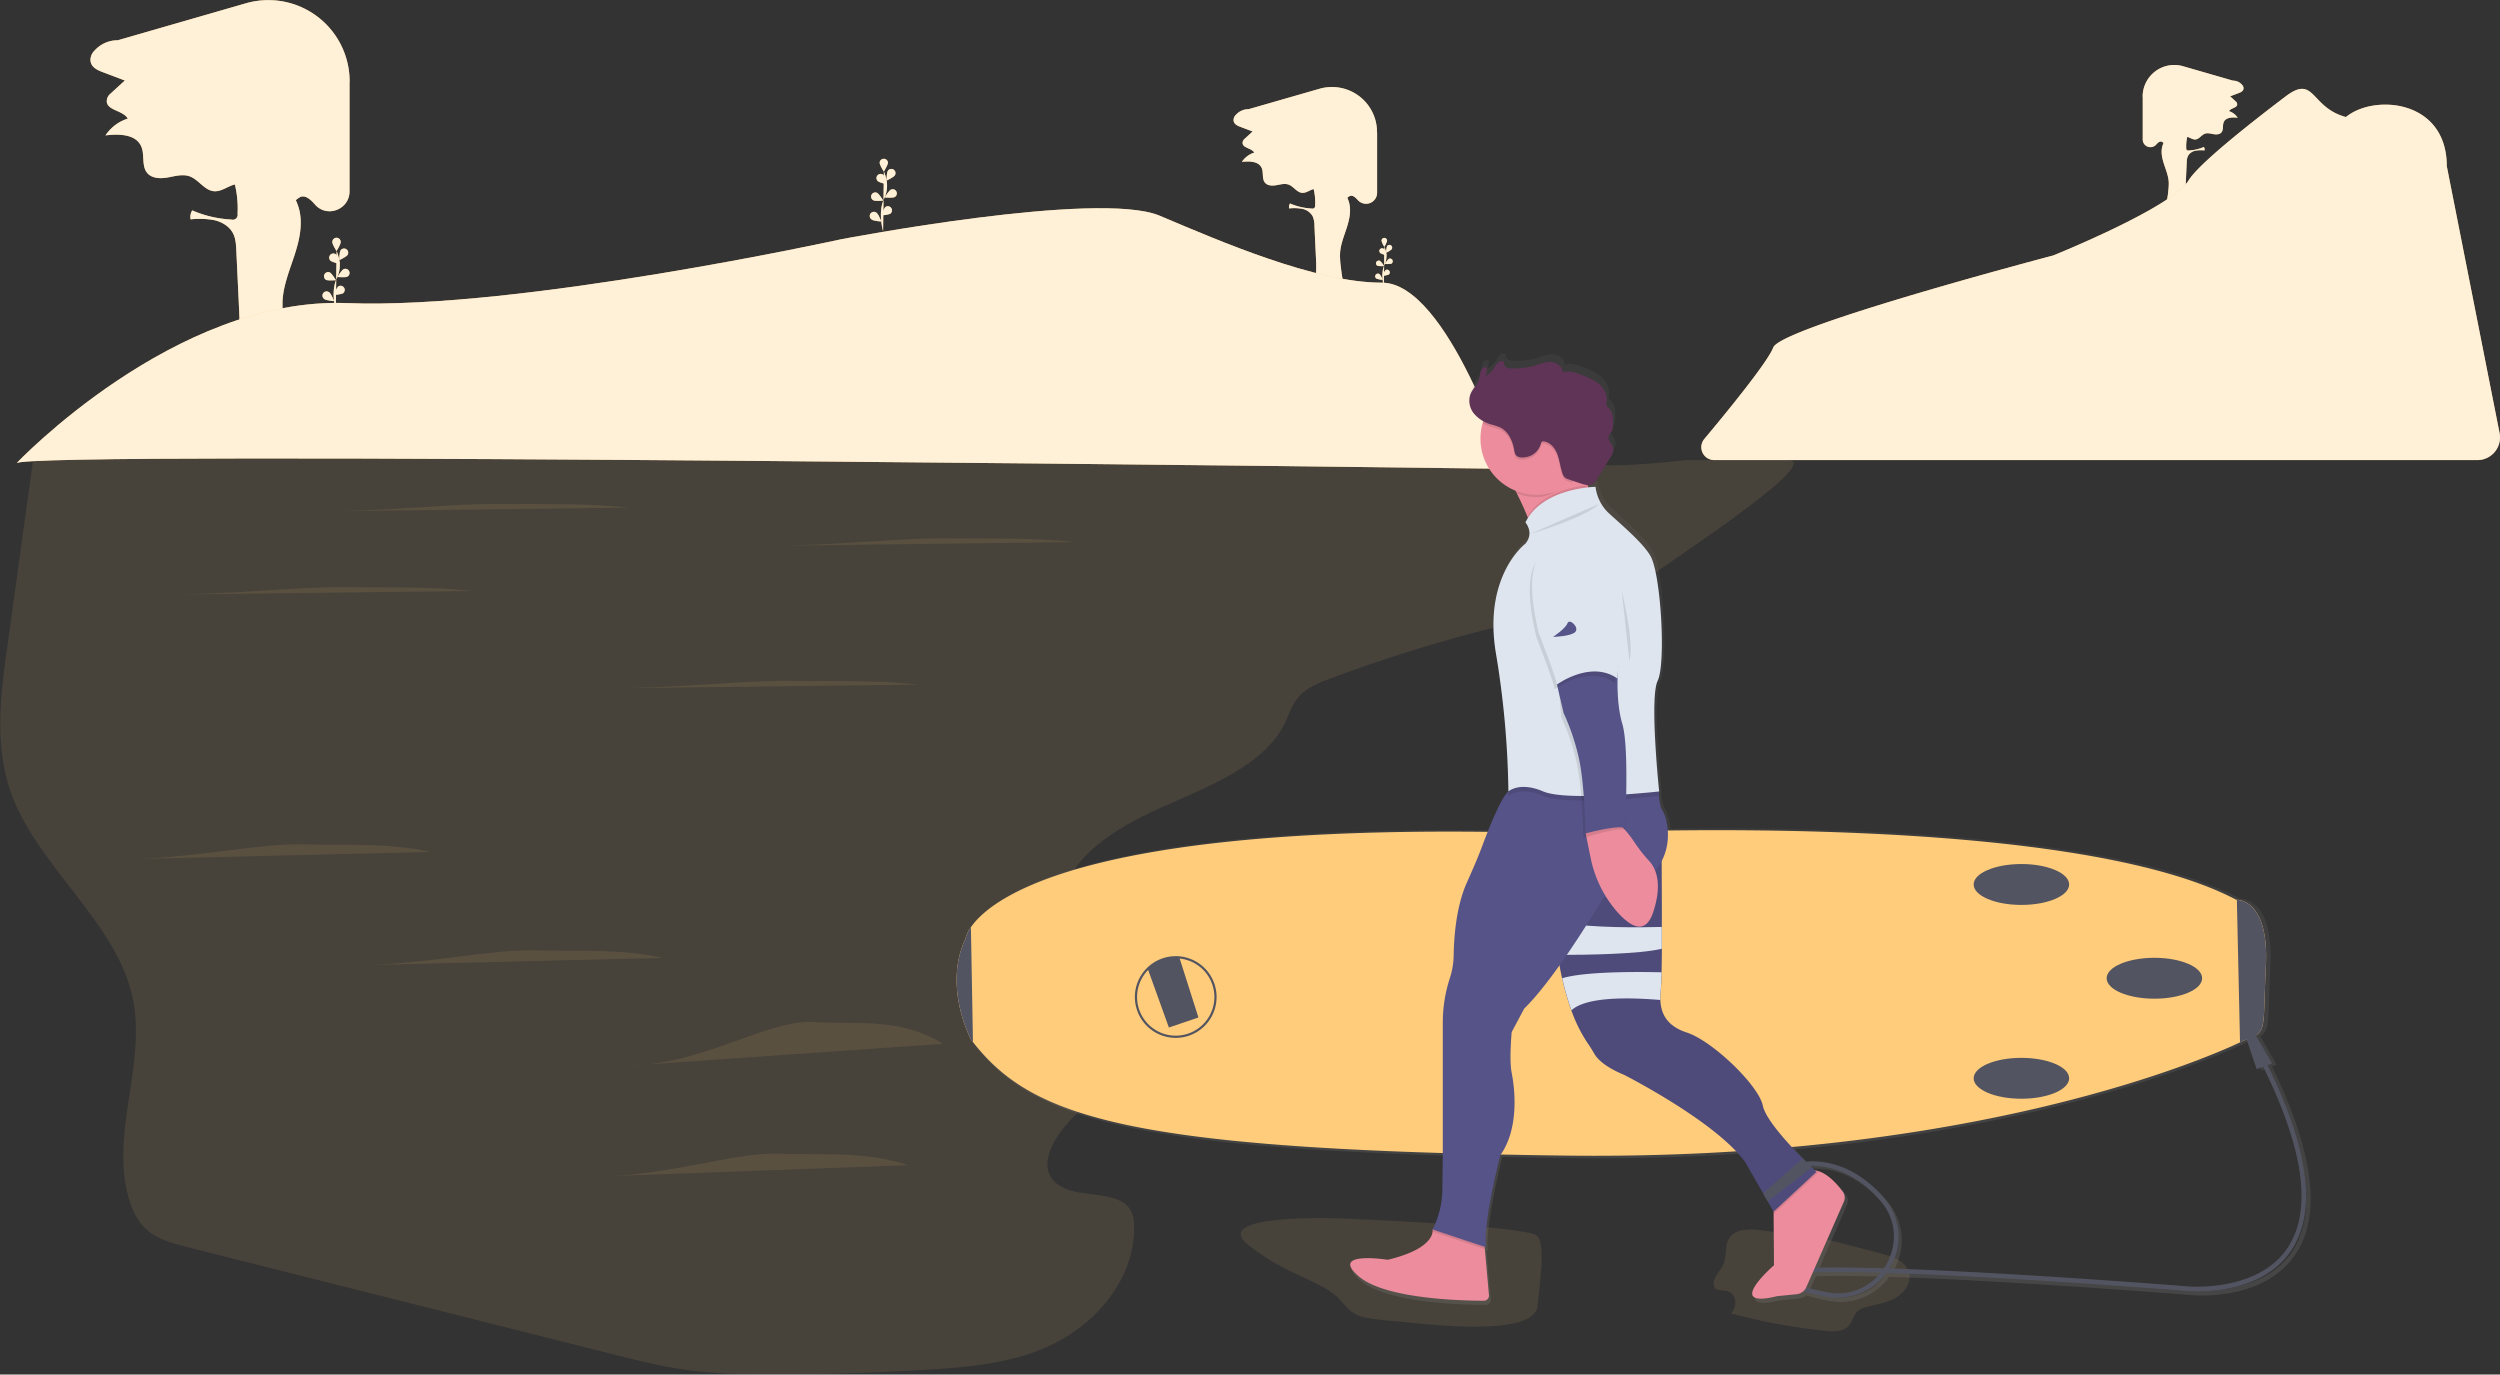<svg id="744dd7c2-4a94-4f2f-baa6-d0b5aa28601d" data-name="Layer 1" xmlns="http://www.w3.org/2000/svg" xmlns:xlink="http://www.w3.org/1999/xlink" width="1132" height="622.38" viewBox="0 0 1132 622.38"><rect x="0" y="0" width="1132" height="622.38" fill="#333333" stroke="none"/><defs><linearGradient id="083956b5-72ae-40fa-8b82-cac8aac20778" x1="773.72" y1="729.73" x2="773.72" y2="298.86" gradientUnits="userSpaceOnUse"><stop offset="0" stop-color="gray" stop-opacity="0.25"/><stop offset="0.54" stop-color="gray" stop-opacity="0.12"/><stop offset="1" stop-color="gray" stop-opacity="0.1"/></linearGradient></defs><title>surfer</title><path d="M186.05,279.51s-2.5-8.48.47-14.72a13.36,13.36,0,0,0,1.08-8.41,22.44,22.44,0,0,0-1.19-3.95" transform="translate(-34 -138.81)" fill="#ffcc7b"/><path d="M188.26,248.49c0,1-1.88,4-1.88,4s-1.89-3-1.89-4a1.89,1.89,0,1,1,3.77,0Z" transform="translate(-34 -138.81)" fill="#ffcc7b"/><path d="M191.37,254.25c-.56.87-3.78,2.38-3.78,2.38s.06-3.56.62-4.43a1.88,1.88,0,1,1,3.16,2.05Z" transform="translate(-34 -138.81)" fill="#ffcc7b"/><path d="M191.24,264.09c-.93.47-4.47.14-4.47.14s1.84-3,2.77-3.5a1.88,1.88,0,1,1,1.7,3.36Z" transform="translate(-34 -138.81)" fill="#ffcc7b"/><path d="M189.46,271.51c-.84.62-4.38.9-4.38.9s1.3-3.31,2.14-3.93a1.88,1.88,0,0,1,2.24,3Z" transform="translate(-34 -138.81)" fill="#ffcc7b"/><path d="M183.63,256.83c.75.72,4.22,1.47,4.22,1.47s-.85-3.45-1.59-4.17a1.88,1.88,0,0,0-2.63,2.7Z" transform="translate(-34 -138.81)" fill="#ffcc7b"/><path d="M181.66,265.54c.93.46,4.47.14,4.47.14s-1.84-3-2.77-3.51a1.89,1.89,0,0,0-1.7,3.37Z" transform="translate(-34 -138.81)" fill="#ffcc7b"/><path d="M180.91,274.26c.83.62,4.38.9,4.38.9s-1.31-3.31-2.14-3.92a1.88,1.88,0,1,0-2.24,3Z" transform="translate(-34 -138.81)" fill="#ffcc7b"/><g opacity="0.7"><path d="M186.05,279.51s-2.5-8.48.47-14.72a13.36,13.36,0,0,0,1.08-8.41,22.44,22.44,0,0,0-1.19-3.95" transform="translate(-34 -138.81)" fill="#fff"/><path d="M188.26,248.49c0,1-1.88,4-1.88,4s-1.89-3-1.89-4a1.89,1.89,0,1,1,3.77,0Z" transform="translate(-34 -138.81)" fill="#fff"/><path d="M191.37,254.25c-.56.87-3.78,2.38-3.78,2.38s.06-3.56.62-4.43a1.88,1.88,0,1,1,3.16,2.05Z" transform="translate(-34 -138.81)" fill="#fff"/><path d="M191.24,264.09c-.93.47-4.47.14-4.47.14s1.84-3,2.77-3.5a1.88,1.88,0,1,1,1.7,3.36Z" transform="translate(-34 -138.81)" fill="#fff"/><path d="M189.46,271.51c-.84.62-4.38.9-4.38.9s1.3-3.31,2.14-3.93a1.88,1.88,0,0,1,2.24,3Z" transform="translate(-34 -138.81)" fill="#fff"/><path d="M183.63,256.83c.75.72,4.22,1.47,4.22,1.47s-.85-3.45-1.59-4.17a1.88,1.88,0,0,0-2.63,2.7Z" transform="translate(-34 -138.81)" fill="#fff"/><path d="M181.66,265.54c.93.46,4.47.14,4.47.14s-1.84-3-2.77-3.51a1.89,1.89,0,0,0-1.7,3.37Z" transform="translate(-34 -138.81)" fill="#fff"/><path d="M180.91,274.26c.83.62,4.38.9,4.38.9s-1.31-3.31-2.14-3.92a1.88,1.88,0,1,0-2.24,3Z" transform="translate(-34 -138.81)" fill="#fff"/></g><path d="M433.86,243.49s-2.5-8.49.47-14.73a13.34,13.34,0,0,0,1.08-8.41,22.36,22.36,0,0,0-1.19-3.94" transform="translate(-34 -138.81)" fill="#ffcc7b"/><path d="M436.07,212.46c0,1-1.88,4.06-1.88,4.06s-1.89-3-1.89-4.06a1.89,1.89,0,0,1,3.77,0Z" transform="translate(-34 -138.81)" fill="#ffcc7b"/><path d="M439.18,218.22c-.56.87-3.78,2.38-3.78,2.38s.06-3.55.62-4.43a1.88,1.88,0,0,1,3.16,2.05Z" transform="translate(-34 -138.81)" fill="#ffcc7b"/><path d="M439.05,228.06c-.93.47-4.47.15-4.47.15s1.84-3,2.77-3.51a1.88,1.88,0,0,1,1.7,3.36Z" transform="translate(-34 -138.81)" fill="#ffcc7b"/><path d="M437.27,235.49c-.84.61-4.38.89-4.38.89s1.3-3.3,2.14-3.92a1.88,1.88,0,0,1,2.24,3Z" transform="translate(-34 -138.81)" fill="#ffcc7b"/><path d="M431.44,220.8c.75.73,4.22,1.48,4.22,1.48s-.85-3.45-1.59-4.18a1.88,1.88,0,0,0-2.63,2.7Z" transform="translate(-34 -138.81)" fill="#ffcc7b"/><path d="M429.47,229.51c.93.47,4.47.14,4.47.14s-1.84-3-2.77-3.5a1.88,1.88,0,0,0-1.7,3.36Z" transform="translate(-34 -138.81)" fill="#ffcc7b"/><path d="M428.72,238.24c.83.62,4.38.89,4.38.89s-1.31-3.3-2.14-3.92a1.88,1.88,0,1,0-2.24,3Z" transform="translate(-34 -138.81)" fill="#ffcc7b"/><g opacity="0.7"><path d="M433.86,243.49s-2.5-8.49.47-14.73a13.34,13.34,0,0,0,1.08-8.41,22.36,22.36,0,0,0-1.19-3.94" transform="translate(-34 -138.81)" fill="#fff"/><path d="M436.07,212.46c0,1-1.88,4.06-1.88,4.06s-1.89-3-1.89-4.06a1.89,1.89,0,0,1,3.77,0Z" transform="translate(-34 -138.81)" fill="#fff"/><path d="M439.18,218.22c-.56.87-3.78,2.38-3.78,2.38s.06-3.55.62-4.43a1.88,1.88,0,0,1,3.16,2.05Z" transform="translate(-34 -138.81)" fill="#fff"/><path d="M439.05,228.06c-.93.47-4.47.15-4.47.15s1.84-3,2.77-3.51a1.88,1.88,0,0,1,1.7,3.36Z" transform="translate(-34 -138.81)" fill="#fff"/><path d="M437.27,235.49c-.84.61-4.38.89-4.38.89s1.3-3.3,2.14-3.92a1.88,1.88,0,0,1,2.24,3Z" transform="translate(-34 -138.81)" fill="#fff"/><path d="M431.44,220.8c.75.73,4.22,1.48,4.22,1.48s-.85-3.45-1.59-4.18a1.88,1.88,0,0,0-2.63,2.7Z" transform="translate(-34 -138.81)" fill="#fff"/><path d="M429.47,229.51c.93.47,4.47.14,4.47.14s-1.84-3-2.77-3.5a1.88,1.88,0,0,0-1.7,3.36Z" transform="translate(-34 -138.81)" fill="#fff"/><path d="M428.72,238.24c.83.62,4.38.89,4.38.89s-1.31-3.3-2.14-3.92a1.88,1.88,0,1,0-2.24,3Z" transform="translate(-34 -138.81)" fill="#fff"/></g><path d="M660.6,268.41s-1.65-5.61.31-9.74a8.83,8.83,0,0,0,.72-5.56,14.33,14.33,0,0,0-.79-2.61" transform="translate(-34 -138.81)" fill="#ffcc7b"/><path d="M662.06,247.89a10,10,0,0,1-1.24,2.68,10,10,0,0,1-1.25-2.68,1.25,1.25,0,1,1,2.49,0Z" transform="translate(-34 -138.81)" fill="#ffcc7b"/><path d="M664.12,251.7a10,10,0,0,1-2.5,1.57,10,10,0,0,1,.41-2.93,1.25,1.25,0,1,1,2.09,1.36Z" transform="translate(-34 -138.81)" fill="#ffcc7b"/><path d="M664,258.21a9.78,9.78,0,0,1-2.95.09,10,10,0,0,1,1.83-2.32,1.25,1.25,0,0,1,1.12,2.23Z" transform="translate(-34 -138.81)" fill="#ffcc7b"/><path d="M662.86,263.12a9.86,9.86,0,0,1-2.9.59,9.93,9.93,0,0,1,1.41-2.6,1.25,1.25,0,0,1,1.49,2Z" transform="translate(-34 -138.81)" fill="#ffcc7b"/><path d="M659,253.4a10,10,0,0,0,2.8,1,10,10,0,0,0-1.06-2.76A1.24,1.24,0,1,0,659,253.4Z" transform="translate(-34 -138.81)" fill="#ffcc7b"/><path d="M657.7,259.16a9.92,9.92,0,0,0,3,.1,9.78,9.78,0,0,0-1.84-2.32,1.24,1.24,0,0,0-1.12,2.22Z" transform="translate(-34 -138.81)" fill="#ffcc7b"/><path d="M657.2,264.94a9.8,9.8,0,0,0,2.9.59,9.55,9.55,0,0,0-1.42-2.59,1.24,1.24,0,1,0-1.48,2Z" transform="translate(-34 -138.81)" fill="#ffcc7b"/><g opacity="0.7"><path d="M660.6,268.41s-1.65-5.61.31-9.74a8.83,8.83,0,0,0,.72-5.56,14.33,14.33,0,0,0-.79-2.61" transform="translate(-34 -138.81)" fill="#fff"/><path d="M662.06,247.89a10,10,0,0,1-1.24,2.68,10,10,0,0,1-1.25-2.68,1.25,1.25,0,1,1,2.49,0Z" transform="translate(-34 -138.81)" fill="#fff"/><path d="M664.12,251.7a10,10,0,0,1-2.5,1.57,10,10,0,0,1,.41-2.93,1.25,1.25,0,1,1,2.09,1.36Z" transform="translate(-34 -138.81)" fill="#fff"/><path d="M664,258.21a9.78,9.78,0,0,1-2.95.09,10,10,0,0,1,1.83-2.32,1.25,1.25,0,0,1,1.12,2.23Z" transform="translate(-34 -138.81)" fill="#fff"/><path d="M662.86,263.12a9.86,9.86,0,0,1-2.9.59,9.93,9.93,0,0,1,1.41-2.6,1.25,1.25,0,0,1,1.49,2Z" transform="translate(-34 -138.81)" fill="#fff"/><path d="M659,253.4a10,10,0,0,0,2.8,1,10,10,0,0,0-1.06-2.76A1.24,1.24,0,1,0,659,253.4Z" transform="translate(-34 -138.81)" fill="#fff"/><path d="M657.7,259.16a9.92,9.92,0,0,0,3,.1,9.78,9.78,0,0,0-1.84-2.32,1.24,1.24,0,0,0-1.12,2.22Z" transform="translate(-34 -138.81)" fill="#fff"/><path d="M657.2,264.94a9.8,9.8,0,0,0,2.9.59,9.55,9.55,0,0,0-1.42-2.59,1.24,1.24,0,1,0-1.48,2Z" transform="translate(-34 -138.81)" fill="#fff"/></g><path d="M192.27,176.12v49.34c0,8.13-10.05,12.13-15.51,6.11l-.19-.21c-1.77-2-4.19-4.39-6.62-3.34a12.55,12.55,0,0,0-2,1.41,28.16,28.16,0,0,1,1.26,3.31c2.1,7,.46,14.47-1.78,21.39s-5.12,13.76-5.5,21a64,64,0,0,0,.61,10.44c.76,6.59,1.55,13.3,4.3,19.33,1.51,3.3,3.64,6.63,3.19,10.23a104.12,104.12,0,0,1-35.08-4.45c7.85-7.92,7.84-20.47,7.32-31.6L141,252.18c-.13-2.63-.27-5.34-1.47-7.69-1.64-3.19-5-5.19-8.52-6a37.28,37.28,0,0,0-10.71-.35,5.73,5.73,0,0,1,.74-4.06,51.2,51.2,0,0,0,17.65,4.13,2.25,2.25,0,0,0,2.88-2.62,46.9,46.9,0,0,0-1.21-13.26h0c-3.23.77-6.09,3.32-9.41,3.07-4.36-.33-6.94-5.21-11-6.71-3.15-1.16-6.61-.14-9.9.46s-7.21.56-9.38-2c-2.73-3.23-1-8.35-2.79-12.19-2.52-5.48-10.14-5.58-16.13-4.83a19,19,0,0,1,10.11-7.61c-2.17-3.88-9.91-3.62-9.5-8.29a4.45,4.45,0,0,1,1.5-2.86q3.33-3.06,6.68-6.1l-9.91-3.75c-2.8-1.05-6-2.53-5.63-6.21a6.09,6.09,0,0,1,1.82-3.62l.63-.64a13.94,13.94,0,0,1,9.86-4l58-16.74a36.8,36.8,0,0,1,47,35.51Z" transform="translate(-34 -138.81)" fill="#ffcc7b"/><path d="M192.27,176.12v49.34c0,8.13-10.05,12.13-15.51,6.11l-.19-.21c-1.77-2-4.19-4.39-6.62-3.34a12.55,12.55,0,0,0-2,1.41,28.16,28.16,0,0,1,1.26,3.31c2.1,7,.46,14.47-1.78,21.39s-5.12,13.76-5.5,21a64,64,0,0,0,.61,10.44c.76,6.59,1.55,13.3,4.3,19.33,1.51,3.3,3.64,6.63,3.19,10.23a104.12,104.12,0,0,1-35.08-4.45c7.85-7.92,7.84-20.47,7.32-31.6L141,252.18c-.13-2.63-.27-5.34-1.47-7.69-1.64-3.19-5-5.19-8.52-6a37.28,37.28,0,0,0-10.71-.35,5.73,5.73,0,0,1,.74-4.06,51.2,51.2,0,0,0,17.65,4.13,2.25,2.25,0,0,0,2.88-2.62,46.9,46.9,0,0,0-1.21-13.26h0c-3.23.77-6.09,3.32-9.41,3.07-4.36-.33-6.94-5.21-11-6.71-3.15-1.16-6.61-.14-9.9.46s-7.21.56-9.38-2c-2.73-3.23-1-8.35-2.79-12.19-2.52-5.48-10.14-5.58-16.13-4.83a19,19,0,0,1,10.11-7.61c-2.17-3.88-9.91-3.62-9.5-8.29a4.45,4.45,0,0,1,1.5-2.86q3.33-3.06,6.68-6.1l-9.91-3.75c-2.8-1.05-6-2.53-5.63-6.21a6.09,6.09,0,0,1,1.82-3.62l.63-.64a13.94,13.94,0,0,1,9.86-4l58-16.74a36.8,36.8,0,0,1,47,35.51Z" transform="translate(-34 -138.81)" fill="#fff" opacity="0.7"/><path d="M657.55,198.82v27.34a5,5,0,0,1-8.6,3.39l-.1-.12c-1-1.1-2.32-2.43-3.67-1.85a6.53,6.53,0,0,0-1.11.78,17,17,0,0,1,.7,1.84c1.16,3.85.25,8-1,11.85s-2.83,7.62-3,11.65a35,35,0,0,0,.34,5.78c.42,3.65.86,7.37,2.38,10.71.84,1.83,2,3.68,1.77,5.67a57.34,57.34,0,0,1-19.44-2.47c4.35-4.38,4.35-11.34,4.06-17.51q-.36-7.45-.7-14.91a10.24,10.24,0,0,0-.82-4.26,6.94,6.94,0,0,0-4.72-3.33,20.65,20.65,0,0,0-5.93-.19,3.16,3.16,0,0,1,.41-2.25,28.23,28.23,0,0,0,9.78,2.29,1.25,1.25,0,0,0,1.59-1.46,25.83,25.83,0,0,0-.66-7.34h0c-1.79.42-3.38,1.84-5.22,1.7-2.41-.19-3.85-2.89-6.12-3.72-1.75-.64-3.66-.08-5.49.25s-4,.31-5.19-1.1c-1.52-1.79-.57-4.63-1.55-6.76-1.4-3-5.62-3.09-8.94-2.68a10.53,10.53,0,0,1,5.6-4.21c-1.2-2.16-5.49-2-5.27-4.59a2.49,2.49,0,0,1,.84-1.59l3.7-3.38-5.49-2.08c-1.55-.58-3.34-1.4-3.12-3.44a3.36,3.36,0,0,1,1-2l.36-.36a7.68,7.68,0,0,1,5.46-2.23L631.51,179a20.39,20.39,0,0,1,26,19.68Z" transform="translate(-34 -138.81)" fill="#ffcc7b"/><path d="M657.55,198.82v27.34a5,5,0,0,1-8.6,3.39l-.1-.12c-1-1.1-2.32-2.43-3.67-1.85a6.53,6.53,0,0,0-1.11.78,17,17,0,0,1,.7,1.84c1.16,3.85.25,8-1,11.85s-2.83,7.62-3,11.65a35,35,0,0,0,.34,5.78c.42,3.65.86,7.37,2.38,10.71.84,1.83,2,3.68,1.77,5.67a57.34,57.34,0,0,1-19.44-2.47c4.35-4.38,4.35-11.34,4.06-17.51q-.36-7.45-.7-14.91a10.24,10.24,0,0,0-.82-4.26,6.94,6.94,0,0,0-4.72-3.33,20.65,20.65,0,0,0-5.93-.19,3.16,3.16,0,0,1,.41-2.25,28.23,28.23,0,0,0,9.78,2.29,1.25,1.25,0,0,0,1.59-1.46,25.83,25.83,0,0,0-.66-7.34h0c-1.79.42-3.38,1.84-5.22,1.7-2.41-.19-3.85-2.89-6.12-3.72-1.75-.64-3.66-.08-5.49.25s-4,.31-5.19-1.1c-1.52-1.79-.57-4.63-1.55-6.76-1.4-3-5.62-3.09-8.94-2.68a10.53,10.53,0,0,1,5.6-4.21c-1.2-2.16-5.49-2-5.27-4.59a2.49,2.49,0,0,1,.84-1.59l3.7-3.38-5.49-2.08c-1.55-.58-3.34-1.4-3.12-3.44a3.36,3.36,0,0,1,1-2l.36-.36a7.68,7.68,0,0,1,5.46-2.23L631.51,179a20.39,20.39,0,0,1,26,19.68Z" transform="translate(-34 -138.81)" fill="#fff" opacity="0.7"/><path d="M1004.23,182.83V202a3.48,3.48,0,0,0,6,2.37l.07-.08c.69-.77,1.63-1.71,2.58-1.3a5.23,5.23,0,0,1,.78.55,10.06,10.06,0,0,0-.49,1.29c-.82,2.71-.18,5.63.7,8.33s2,5.35,2.14,8.18a25.15,25.15,0,0,1-.24,4.06,24.84,24.84,0,0,1-1.68,7.52c-.58,1.29-1.41,2.59-1.24,4a40.48,40.48,0,0,0,13.66-1.74c-3.06-3.08-3.06-8-2.85-12.3.16-3.49.33-7,.49-10.47a7.21,7.21,0,0,1,.57-3,4.87,4.87,0,0,1,3.32-2.34,14.54,14.54,0,0,1,4.17-.14,2.3,2.3,0,0,0-.29-1.58,19.87,19.87,0,0,1-6.87,1.61,1.13,1.13,0,0,1-.85-.19,1.1,1.1,0,0,1-.27-.83,17.87,17.87,0,0,1,.47-5.16h0c1.25.3,2.37,1.29,3.66,1.19,1.7-.13,2.7-2,4.3-2.61,1.23-.45,2.57-.05,3.86.18s2.8.22,3.64-.78c1.07-1.25.4-3.25,1.09-4.74,1-2.13,4-2.17,6.28-1.88a7.34,7.34,0,0,0-3.94-3c.85-1.52,3.86-1.41,3.7-3.23a1.68,1.68,0,0,0-.58-1.11l-2.6-2.38,3.86-1.46c1.09-.41,2.34-1,2.19-2.42a2.39,2.39,0,0,0-.71-1.4l-.25-.25a5.39,5.39,0,0,0-3.84-1.57l-22.57-6.52a14.33,14.33,0,0,0-18.3,13.82Z" transform="translate(-34 -138.81)" fill="#ffcc7b"/><path d="M1004.23,182.83V202a3.48,3.48,0,0,0,6,2.37l.07-.08c.69-.77,1.63-1.71,2.58-1.3a5.23,5.23,0,0,1,.78.55,10.06,10.06,0,0,0-.49,1.29c-.82,2.71-.18,5.63.7,8.33s2,5.35,2.14,8.18a25.15,25.15,0,0,1-.24,4.06,24.84,24.84,0,0,1-1.68,7.52c-.58,1.29-1.41,2.59-1.24,4a40.48,40.48,0,0,0,13.66-1.74c-3.06-3.08-3.06-8-2.85-12.3.16-3.49.33-7,.49-10.47a7.21,7.21,0,0,1,.57-3,4.87,4.87,0,0,1,3.32-2.34,14.54,14.54,0,0,1,4.17-.14,2.3,2.3,0,0,0-.29-1.58,19.87,19.87,0,0,1-6.87,1.61,1.13,1.13,0,0,1-.85-.19,1.1,1.1,0,0,1-.27-.83,17.87,17.87,0,0,1,.47-5.16h0c1.25.3,2.37,1.29,3.66,1.19,1.7-.13,2.7-2,4.3-2.61,1.23-.45,2.57-.05,3.86.18s2.8.22,3.64-.78c1.07-1.25.4-3.25,1.09-4.74,1-2.13,4-2.17,6.28-1.88a7.34,7.34,0,0,0-3.94-3c.85-1.52,3.86-1.41,3.7-3.23a1.68,1.68,0,0,0-.58-1.11l-2.6-2.38,3.86-1.46c1.09-.41,2.34-1,2.19-2.42a2.39,2.39,0,0,0-.71-1.4l-.25-.25a5.39,5.39,0,0,0-3.84-1.57l-22.57-6.52a14.33,14.33,0,0,0-18.3,13.82Z" transform="translate(-34 -138.81)" fill="#fff" opacity="0.7"/><path d="M797.65,347.13h45.72c16.84,0-47.31,42-61.46,52.1-16.24,11.57-38.25,15.89-59.06,20.74a705.39,705.39,0,0,0-86,25.91c-5.08,1.9-10.3,3.95-13.84,7.45-3.94,3.9-5.27,9.05-7.64,13.71-9.28,18.18-33.47,27.66-54.84,37.11s-44,23.4-45,43c-.42,7.8,3.89,16.53,13,19.23,11,3.29,26.66-2.55,33.43,5.21,2.7,3.11,2.52,7.26,1.82,11-4.5,23.87-25,43.38-43.84,62.14-9.05,9-17.45,23.38-6.37,30.78,8.85,5.91,24.82,2.23,31.33,9.86,2.24,2.64,2.64,6,2.66,9.19.14,22.91-17.05,45.34-42.53,55.46-16.48,6.56-35.25,8.09-53.58,9.13-23.18,1.33-46.41,2.06-69.65,2-12.08,0-24.22-.32-36.14-1.92s-23.5-4.51-35-7.42l-191.3-48.17c-6.08-1.53-12.36-3.15-17.12-6.57-5.31-3.83-8.07-9.45-9.75-15-9-30.12,8.32-62,1.33-92.5-7.63-33.3-42.61-58.53-54.55-91-8.08-22-5-45.49-1.79-68.27L49.26,345c218.72-7.62,438.71-10.43,657.3-.62C760.3,346.75,744.29,352.8,797.65,347.13Z" transform="translate(-34 -138.81)" fill="#ffcc7b" opacity="0.1"/><path d="M810.19,347.13a5.82,5.82,0,0,1-4.47-9.55c10.78-12.89,28.8-35,31.2-41.41,3.44-9.26,126.77-41.68,126.77-41.68s53.73-21.62,61.31-34c4.49-7.31,26.6-24.9,43.9-38,13.37-10.16,11.13,5,27.34,9.32h0c12.66-10.48,45.66-8,45.66,22.22l23.9,120.84a10.27,10.27,0,0,1-10.07,12.27Z" transform="translate(-34 -138.81)" fill="#ffcc7b"/><path d="M810.19,347.13a5.82,5.82,0,0,1-4.47-9.55c10.78-12.89,28.8-35,31.2-41.41,3.44-9.26,126.77-41.68,126.77-41.68s53.73-21.62,61.31-34c4.49-7.31,26.6-24.9,43.9-38,13.37-10.16,11.13,5,27.34,9.32h0c12.66-10.48,45.66-8,45.66,22.22l23.9,120.84a10.27,10.27,0,0,1-10.07,12.27Z" transform="translate(-34 -138.81)" fill="#fff" opacity="0.7"/><path d="M41.41,348.62S113.08,273,191.17,276.06s223.57-28.88,223.57-28.88,116.59-22.44,144.4-10.68,70.6,30.3,100.56,30.3,56.69,84.28,56.69,84.28S41.41,342.44,41.41,348.62Z" transform="translate(-34 -138.81)" fill="#ffcc7b"/><path d="M41.41,348.62S113.08,273,191.17,276.06s223.57-28.88,223.57-28.88,116.59-22.44,144.4-10.68,70.6,30.3,100.56,30.3,56.69,84.28,56.69,84.28S41.41,342.44,41.41,348.62Z" transform="translate(-34 -138.81)" fill="#fff" opacity="0.7"/><path d="M818.85,725.39a6.6,6.6,0,0,1-1.1,8.11,268.81,268.81,0,0,0,43,7.94c3.72.38,8.06.44,10.49-2.4,1.63-1.92,2-4.77,3.81-6.49A9.12,9.12,0,0,1,879,730.7c4.48-1.25,9.22-1.88,13.27-4.16s7.32-6.91,6.16-11.41c-1.34-5.18-7.37-7.35-12.56-8.7l-16.17-4.22A167.94,167.94,0,0,0,840.24,697c-5.54-.44-14.56-2.81-19.83-.38-6.52,3-3.88,8.86-6.06,14.64-1.07,2.83-6.11,7.17-3.88,10.66C811.74,723.92,816.79,722.11,818.85,725.39Z" transform="translate(-34 -138.81)" fill="#ffcc7b" opacity="0.1"/><path d="M641.18,690.51s-60.11-2.45-42,12,34.59,16.37,42,25.33,9.09,7.6,35.51,10.26,52.55,2.52,53.52-8,3.68-26.81,0-31.57S641.18,690.51,641.18,690.51Z" transform="translate(-34 -138.81)" fill="#ffcc7b" opacity="0.1"/><path d="M1062.78,621.72l2.09-.78L1057.51,608c4.58-2.89,3.32-7.78,4.52-31.91,1.44-28.93-11.27-30.22-13.19-30.24h-.24c-56.15-30-187.17-32.72-258.29-31.78a21.89,21.89,0,0,0-2.18-8.7,14.84,14.84,0,0,1-1.77-7.12h0s0-.14,0-.38c0-1,0-1.71,0-1.71s-2.11-20.24-2.21-35.45c.05-6,.46-11,1.52-13.2,1.38-2.84,1.95-10.06,1.9-18.51.1-15.08-2-35.18-5.19-40.86s-12.13-13.37-18.65-19.34a19.74,19.74,0,0,1-6.29-12.33s-1.24,0-3.23.23l-.33-1,0-.1a3.83,3.83,0,0,0,2.71-.76,6.29,6.29,0,0,0,1.34-1.69l6.36-10.32a6,6,0,0,0,1.27-3.67c-.23-2.13-2.69-3.86-2.09-5.92.26-.88,1-1.5,1.44-2.32a6.21,6.21,0,0,0,.48-2.58c.12-2.88.08-6.15-2-8.11a3.22,3.22,0,0,1-.94-1.08,3,3,0,0,1,.06-1.54c.53-3-1.06-6.07-3.33-8.09s-5.14-3.18-7.95-4.31S745.3,303,742.46,304c.13-2.79-3-4.76-5.72-4.75s-5.34,1.31-8,2a37.82,37.82,0,0,1-8.43.94,6.4,6.4,0,0,1-3.11-.4,2.25,2.25,0,0,1-1.27-2.62,2.26,2.26,0,0,0-2.75.35A11.3,11.3,0,0,0,711.4,302a11.09,11.09,0,0,1-4,3.74,8.37,8.37,0,0,0,.75-3.85c-1-.65-2.29.17-2.75,1.23a16.7,16.7,0,0,0-.63,3.41c-.62,2.88-3.19,4.94-4.2,7.71a9.33,9.33,0,0,0,1.78,8.79,13.53,13.53,0,0,0,4.17,3.38c-.1.29-.21.58-.3.88a25.81,25.81,0,0,0,14.88,31l.65,1.3c1.46,2.93,3.28,6.76,4.78,10.57l.26.65a21.29,21.29,0,0,0-1.15,2.05s4.13,4.69,0,9.73c0,0-15,11.34-14.52,38.41a79.55,79.55,0,0,0,1.09,13.89,432.3,432.3,0,0,1,5.67,61.34c-2.54,2.17-6.24,10.43-9.42,18.51-184.77-2.23-225.79,30.6-234.79,43.75a13.63,13.63,0,0,0-2.49,5.32c-10.33,22.06,2.58,46.22,2.58,46.22l.84,1.1c24.21,31.16,61.88,46.29,213.5,50.9v.47l-.21,16.5A41.37,41.37,0,0,1,683.44,697h0a3.33,3.33,0,0,1,0,1l0,.08h0c-.25,2.43-2.72,8.55-20.35,12.84,0,0-27.12-4.25-13.08,7.74,12,10.29,47,11,56.7,11.05a2.34,2.34,0,0,0,2.31-2.54l-1.87-21.28-.09-1h.62c-1.2-11.81,6.54-41.87,6.54-41.87a3.53,3.53,0,0,0,.21-.32c9.29.2,18.94.36,29,.49,27.78.36,53.76-.39,77.94-1.95a47,47,0,0,1,4.06,4.9l8.15,14.37,2.09,3.68,2.68,4.72V690h0l.17,23.47s-23.16,20.25,1.38,14.16l8.9-.89a5.36,5.36,0,0,0,3-1.35,99,99,0,0,0,11,2.57,28.21,28.21,0,0,0,4.64.39,27.06,27.06,0,0,0,22-11.37c12,.37,27,1,45.51,2.06,45.33,2.51,90.5,6.12,90.93,6.16,1.33.13,32.79,3.11,47.28-18.12C1085.35,689.45,1081.8,660.74,1062.78,621.72ZM863.26,725.89a98.23,98.23,0,0,1-10-2.3.54.54,0,0,1,0-.11l3-6.79c6.9-.21,16.75-.2,30.81.2A24.49,24.49,0,0,1,863.26,725.89Zm25.28-11c-14.09-.42-24.17-.46-31.41-.25l13.2-30.3a4.65,4.65,0,0,0-.53-4.62c-2.13-2.89-6.22-7.71-10.64-9.24h0a8.55,8.55,0,0,0-2-.45l-1.39-1.33-.73-.71c6.81-.23,19.5,1.66,31.7,15.77,8.6,10,7.16,21.67,2.94,29.29C889.31,713.62,888.94,714.24,888.54,714.84Zm183.08-9c-13.8,20.21-45.07,17.27-45.41,17.23s-46.72-3.73-92.61-6.26c-17.14-.94-31.16-1.56-42.66-1.93.18-.3.35-.59.52-.9a27.22,27.22,0,0,0-3.19-31.68c-13.91-16.1-28.56-17-35.21-16.36l-1.43-1.44c-1.55-1.58-3.28-3.38-5-5.29,123.1-11.3,193.05-42.93,203.67-48l1.43-.71,1.63-.6,4.57,13.63,2.93-1.1C1079.57,660.83,1083.21,688.89,1071.62,705.88Z" transform="translate(-34 -138.81)" fill="url(#083956b5-72ae-40fa-8b82-cac8aac20778)"/><path d="M708.2,725.28a2.31,2.31,0,0,1-2.3,2.5c-9.65,0-44.51-.75-56.5-10.91-14-11.84,13-7.64,13-7.64,17.57-4.24,20-10.28,20.28-12.68a.25.25,0,0,1,0-.08,3.19,3.19,0,0,0,0-1l.7-.41,2.65-1.57,19.89,6,.41,4.71Z" transform="translate(-34 -138.81)" fill="#ec8c9c"/><path d="M866.15,726.41a27.83,27.83,0,0,1-4.61-.38,111.53,111.53,0,0,1-16-4.06c-6.3-2.08-8.62-3.6-8.25-5.45.35-1.7,1-4.9,49.8-3.43.4-.6.78-1.21,1.12-1.82,4.2-7.53,5.65-19.09-2.93-28.92-17.69-20.29-36.42-15-36.61-14.93l-.59-2c.2-.06,20.14-5.79,38.75,15.54A26.7,26.7,0,0,1,890,712.27c-.16.3-.34.6-.51.89,11.45.37,25.43,1,42.5,1.91,45.73,2.49,91.84,6.14,92.3,6.18s31.49,2.94,45.24-17c11.76-17.08,7.8-45.49-11.76-84.44l1.84-.93c19.93,39.69,23.84,68.8,11.61,86.54-14.45,21-45.79,18-47.12,17.89-.43,0-45.44-3.6-90.6-6.09-18.49-1-33.38-1.66-45.36-2A27.05,27.05,0,0,1,866.15,726.41Zm-26.8-9.51c.28.34,1.5,1.37,6.81,3.11a108.53,108.53,0,0,0,15.71,4,24.54,24.54,0,0,0,23.69-8.89C848,714,840.51,715.79,839.35,716.9Z" transform="translate(-34 -138.81)" fill="#535461"/><path d="M837.43,682.3l-.34,5.15.17,24.27s-23.08,20,1.37,14l8.87-.89a5.43,5.43,0,0,0,4.41-3.2l17-38.7a4.56,4.56,0,0,0-.52-4.56c-2.79-3.75-8.91-10.77-14.75-9.44C845.75,670.72,837.43,682.3,837.43,682.3Z" transform="translate(-34 -138.81)" fill="#ec8c9c"/><path d="M1060,576.1c-1.55,30.88,1,29.85-10.3,34l-1.42.7C1035,617.07,929,664.45,742.51,662.06c-197.74-2.55-241.13-17.2-267.95-51.41-.28-.36-.57-.72-.85-1.09,0,0-12.86-23.85-2.57-45.64a13.64,13.64,0,0,1,2.49-5.26c9.49-13.74,54.72-49.24,267.71-42.44,0,0,226.48-11.66,305.22,30h.24C1048.72,546.27,1061.38,547.54,1060,576.1Z" transform="translate(-34 -138.81)" fill="#ffcc7b"/><path d="M856.47,669.44l-19.38,18-2.67-4.66-2.08-3.64L824.22,665c-13.21-18.35-54.73-39.46-54.73-39.46-8.82-3.64-12.19-7.27-13.47-9.42-1-1.69-2-3.4-3.15-5a67,67,0,0,1-7.34-14.78,119.91,119.91,0,0,1-4.19-14.51c-1-4.29-1.56-8-1.93-10.57-.32-2.3-.45-3.66-.45-3.66l3-10.88,9.38-34.25,35-1.71s.17,19.78.14,37.84c0,3.4,0,6.74,0,9.88,0,4-.07,7.63-.12,10.66-.09,3.76-.2,6.56-.34,7.84a29.48,29.48,0,0,0-.21,4.7c.25,5.93,2.81,11.7,12,14.68,11.58,3.78,32.51,23.86,34.4,33.12,1.24,6.09,11.38,17.15,18.17,24,1.62,1.63,3,3,4.11,4.06C855.69,668.72,856.47,669.44,856.47,669.44Z" transform="translate(-34 -138.81)" fill="#565388"/><path d="M856.47,669.44l-19.38,18-2.67-4.66-2.08-3.64L824.22,665c-13.21-18.35-54.73-39.46-54.73-39.46-8.82-3.64-12.19-7.27-13.47-9.42-1-1.69-2-3.4-3.15-5a67,67,0,0,1-7.34-14.78,119.91,119.91,0,0,1-4.19-14.51c-1-4.29-1.56-8-1.93-10.57-.32-2.3-.45-3.66-.45-3.66l3-10.88,9.38-34.25,35-1.71s.17,19.78.14,37.84c0,3.4,0,6.74,0,9.88,0,4-.07,7.63-.12,10.66-.09,3.76-.2,6.56-.34,7.84a29.48,29.48,0,0,0-.21,4.7c.25,5.93,2.81,11.7,12,14.68,11.58,3.78,32.51,23.86,34.4,33.12,1.24,6.09,11.38,17.15,18.17,24,1.62,1.63,3,3,4.11,4.06C855.69,668.72,856.47,669.44,856.47,669.44Z" transform="translate(-34 -138.81)" opacity="0.1"/><path d="M786.45,558.53c0,3.4,0,6.74,0,9.88-10.08,2.43-33.84,2.79-47,2.78-.32-2.3-.46-3.66-.46-3.66l3-10.88C755.31,559.05,777.1,558.78,786.45,558.53Z" transform="translate(-34 -138.81)" fill="#dfe5ee"/><path d="M786,586.91a29.41,29.41,0,0,0-.21,4.69c-26.35-2.2-36.47,1.15-40.22,4.67a119.91,119.91,0,0,1-4.19-14.51c10.34-3.16,35-2.93,45-2.69C786.21,582.83,786.1,585.63,786,586.91Z" transform="translate(-34 -138.81)" fill="#dfe5ee"/><path d="M706.33,704.26h-.49l-23.16-7.72a.25.25,0,0,1,0-.07c.23-.45.44-.91.66-1.37l2.65-1.57,19.89,6Z" transform="translate(-34 -138.81)" opacity="0.1"/><path d="M781.84,492.55l3.43,4.63s-.47,5.66,1.74,9.1,10.1,31.05-27,38.94c0,0-21.1,36-35.85,50.27l-5.66,10.64s-1.21,12.52,0,18.52,3.77,24.71-5.15,37.23c0,0-7.72,29.68-6.52,41.35h-1l-23.16-7.72h0a40.44,40.44,0,0,0,4.41-17.84l.22-16.3V601.79a64.63,64.63,0,0,1,3.17-20h0a35.47,35.47,0,0,0,1.76-10.52c.1-7.46,1-21.82,6-32.9,2.46-5.51,4.89-11,7-16.69,3.52-9.44,8.59-21.82,11.79-24.51l5-9.43,26.65,2.57Z" transform="translate(-34 -138.81)" fill="#565388"/><path d="M758,371.69s-32.43,20.15-29.69,14.49c1.15-2.38-.45-7.88-2.71-13.47-1.5-3.76-3.31-7.55-4.76-10.44s-2.65-5.09-2.65-5.09,33.46-20.23,32.25-12.51a22.06,22.06,0,0,0,.69,7.51c.47,2,1.08,4.19,1.77,6.3C755.13,365.35,758,371.69,758,371.69Z" transform="translate(-34 -138.81)" fill="#ec8c9c"/><path d="M474.56,610.65c-.28-.36-.57-.72-.85-1.09,0,0-12.86-23.85-2.57-45.64a13.64,13.64,0,0,1,2.49-5.26Z" transform="translate(-34 -138.81)" fill="#535461"/><path d="M584.37,590.26a18,18,0,1,1-18-18c.55,0,1.1,0,1.64.07A18,18,0,0,1,584.37,590.26Z" transform="translate(-34 -138.81)" fill="none" stroke="#535461" stroke-miterlimit="10"/><path d="M576.65,599.52l-13.38,4.55-9.58-26.61a18,18,0,0,1,12.67-5.22c.55,0,1.1,0,1.64.07Z" transform="translate(-34 -138.81)" fill="#535461"/><path d="M748.36,349.79c-4.51,7-9.62,14.1-18.61,14.1a25.07,25.07,0,0,1-8.91-1.62c-1.51-3-2.65-5.09-2.65-5.09s33.46-20.23,32.25-12.51C750.15,346.6,747.7,346.88,748.36,349.79Z" transform="translate(-34 -138.81)" opacity="0.1"/><path d="M755.14,337.47a25.39,25.39,0,0,1-50.78,0,25,25,0,0,1,1-7.07,25.39,25.39,0,0,1,49.77,7.07Z" transform="translate(-34 -138.81)" fill="#ec8c9c"/><path d="M758,371.69s-32.43,20.15-29.69,14.49c1.15-2.38-.45-7.88-2.71-13.47,6.42-10.67,20.65-13.49,27.3-14.23C755.13,365.35,758,371.69,758,371.69Z" transform="translate(-34 -138.81)" opacity="0.1"/><path d="M756.45,361.31s-21-1.18-28.75,14.6a14.74,14.74,0,0,1-3,11.13s-19.21,14.41-13.38,49.58A410,410,0,0,1,717,499.24s5-4.63,15.79,0,52.49,0,52.49,0-4.46-42.37-.68-50.09,1.52-48.16-3.28-56.57c-3.23-5.65-12.1-13.2-18.59-19.1a19.47,19.47,0,0,1-6.27-12.17Z" transform="translate(-34 -138.81)" opacity="0.1"/><path d="M756.45,359.25s-24,.34-31.74,16.12c0,0,4.12,4.64,0,9.61,0,0-19.21,14.41-13.38,49.58A410,410,0,0,1,717,497.18s5-4.63,15.79,0,52.49,0,52.49,0-4.46-42.37-.68-50.09,1.52-48.16-3.28-56.57c-3.23-5.64-12.1-13.2-18.59-19.1a19.47,19.47,0,0,1-6.27-12.17Z" transform="translate(-34 -138.81)" fill="#dfe5ee"/><path d="M754.71,510.57,752,516.23l2.21,10.88a52.93,52.93,0,0,0,11.69,24.17c5.91,6.83,13,11.5,16.64.63,4.5-13.51,1-20.3-1.9-23.37a65.53,65.53,0,0,1-6.77-8.69C771,515.67,767,510.72,762.7,509,754.81,506,754.71,510.57,754.71,510.57Z" transform="translate(-34 -138.81)" fill="#ec8c9c"/><path d="M739.64,440.22l-.06,8.15L741,463.73a101.07,101.07,0,0,1,6.58,19c3,12,3.37,35.52,3.37,35.52s15.89-5.11,19-3.57c0,0,.92-35-2.34-46s-1.89-25.88-1.89-25.88Z" transform="translate(-34 -138.81)" opacity="0.1"/><path d="M740.67,438.17,739,448.8,742,461.67a101.07,101.07,0,0,1,6.58,19c3,12,3.37,35.52,3.37,35.52s14.75-4,17.84-2.41c0,0,2.06-36.19-1.2-47.17s-1.89-25.89-1.89-25.89Z" transform="translate(-34 -138.81)" fill="#565388"/><path d="M755.14,337.47a25.32,25.32,0,0,1-9.55,19.84l-1.28-.43a5.18,5.18,0,0,1-1.7-.83A4.4,4.4,0,0,1,741.4,354c-.93-2.76-1.21-5.72-2.25-8.46s-3.11-5.35-6-5.83a1.35,1.35,0,0,0-.95.11,1.71,1.71,0,0,0-.57,1.07,8.44,8.44,0,0,1-5.07,5.51c-1.51.56-4.19,1-5.63,0-1.25-.87-1.21-2.35-1.51-3.72-.81-3.77-2.66-7.58-6.32-9.29a30.24,30.24,0,0,0-3.84-1.26,18.34,18.34,0,0,1-3.9-1.65,25.39,25.39,0,0,1,49.77,7.07Z" transform="translate(-34 -138.81)" opacity="0.1"/><path d="M713.11,332.28a29.37,29.37,0,0,0-3.85-1.26,15.7,15.7,0,0,1-7.75-4.82,9.18,9.18,0,0,1-1.78-8.69c1-2.73,3.57-4.77,4.18-7.62a17.7,17.7,0,0,1,.63-3.35c.46-1.05,1.8-1.86,2.75-1.22a8.16,8.16,0,0,1-.75,3.8,11.18,11.18,0,0,0,4-3.69A10.32,10.32,0,0,1,712.3,303a2.24,2.24,0,0,1,2.74-.34,2.21,2.21,0,0,0,1.26,2.58,6.5,6.5,0,0,0,3.1.4,38.78,38.78,0,0,0,8.41-.94c2.66-.7,5.23-2,8-2s5.84,1.93,5.71,4.69c2.83-1,5.93.11,8.73,1.22s5.66,2.27,7.92,4.26,3.85,5,3.31,8a2.92,2.92,0,0,0-.05,1.52,3.06,3.06,0,0,0,.93,1.07c2.09,1.93,2.12,5.17,2,8a6,6,0,0,1-.47,2.54c-.41.81-1.18,1.42-1.44,2.29-.6,2,1.85,3.74,2.09,5.85a5.93,5.93,0,0,1-1.27,3.62L756.91,356a6.41,6.41,0,0,1-1.33,1.68c-1.64,1.3-4,.68-6,0l-5.26-1.79a5.33,5.33,0,0,1-1.69-.83,4.5,4.5,0,0,1-1.21-2.08c-.94-2.77-1.21-5.73-2.24-8.47s-3.11-5.35-6-5.82a1.3,1.3,0,0,0-.95.1,1.71,1.71,0,0,0-.57,1.07,8.42,8.42,0,0,1-5.07,5.51c-1.51.56-4.19,1-5.63,0-1.25-.88-1.21-2.36-1.51-3.74C718.62,337.8,716.77,334,713.11,332.28Z" transform="translate(-34 -138.81)" fill="#603456"/><ellipse cx="915.29" cy="400.49" rx="21.62" ry="9.26" fill="#535461"/><ellipse cx="915.29" cy="488.25" rx="21.62" ry="9.26" fill="#535461"/><ellipse cx="975.51" cy="442.95" rx="21.62" ry="9.26" fill="#535461"/><path d="M1060,576.1c-1.55,30.88,1,29.85-10.3,34l-1.42.7-1.43-64.52C1048.72,546.27,1061.38,547.54,1060,576.1Z" transform="translate(-34 -138.81)" fill="#535461"/><polygon points="1015.91 466.63 1021.83 484.13 1028.78 481.55 1017.97 462.77 1015.91 466.63" fill="#535461"/><path d="M737.06,389.24s-17.15-2.54-7.37,38.12c0,0,8.06,20.58,8.23,23.5,0,0,15.27-11.32,27.45-2.74,0,0,2.4-24.88-3.77-36.55C761.6,411.57,757.43,383.18,737.06,389.24Z" transform="translate(-34 -138.81)" opacity="0.1"/><path d="M738.09,387.18s-17.15-2.54-7.37,38.12c0,0,8.06,20.59,8.23,23.5,0,0,15.27-11.32,27.45-2.74,0,0,2.4-24.88-3.77-36.55C762.63,409.51,758.46,381.12,738.09,387.18Z" transform="translate(-34 -138.81)" fill="#dfe5ee"/><path d="M737.24,427.19s5.66-3.78,6.52-6.18,5.51,1.89,3.52,3.95S737.24,427.19,737.24,427.19Z" transform="translate(-34 -138.81)" fill="#565388"/><path d="M854.39,667.47l-20,15.32-2.08-3.64,17.94-15.74C851.9,665,853.32,666.44,854.39,667.47Z" transform="translate(-34 -138.81)" fill="#535461"/><path d="M768.34,406.41s5.85,23.37,3.45,31.76" transform="translate(-34 -138.81)" opacity="0.1"/><polygon points="803.09 548.64 803.09 549.73 823.79 530.42 822.47 530.63 803.09 548.64" opacity="0.1"/><path d="M726.67,380.67S752.44,373,758,367" transform="translate(-34 -138.81)" opacity="0.1"/><path d="M192.27,576c34-.27,62.79-7.31,83.38-6.88s39.12-.78,58.68,3.43" transform="translate(-34 -138.81)" fill="#ffcc7b" opacity="0.1"/><path d="M87.07,528c34-.26,62.79-7.3,83.38-6.87s39.11-.78,58.67,3.43" transform="translate(-34 -138.81)" fill="#ffcc7b" opacity="0.1"/><path d="M303.24,671.62c34-.4,62.79-11.08,83.38-10.42s39.11-1.19,58.67,5.2" transform="translate(-34 -138.81)" fill="#ffcc7b" opacity="0.1"/><path d="M318.88,621.35c34-.75,62.8-21,83.38-19.75s39.12-2.26,58.68,9.85" transform="translate(-34 -138.81)" fill="#ffcc7b" opacity="0.1"/><path d="M378.93,386c34-.13,62.79-3.65,83.38-3.44s39.12-.39,58.68,1.72" transform="translate(-34 -138.81)" fill="#ffcc7b" opacity="0.1"/><path d="M176.83,370.4c34-.13,62.79-3.65,83.38-3.43s39.12-.4,58.67,1.71" transform="translate(-34 -138.81)" fill="#ffcc7b" opacity="0.1"/><path d="M307.9,450.53c34-.14,62.8-3.66,83.38-3.44s39.12-.39,58.68,1.71" transform="translate(-34 -138.81)" fill="#ffcc7b" opacity="0.1"/><path d="M105.8,408.13c34-.13,62.8-3.65,83.38-3.44s39.12-.39,58.68,1.72" transform="translate(-34 -138.81)" fill="#ffcc7b" opacity="0.1"/></svg>